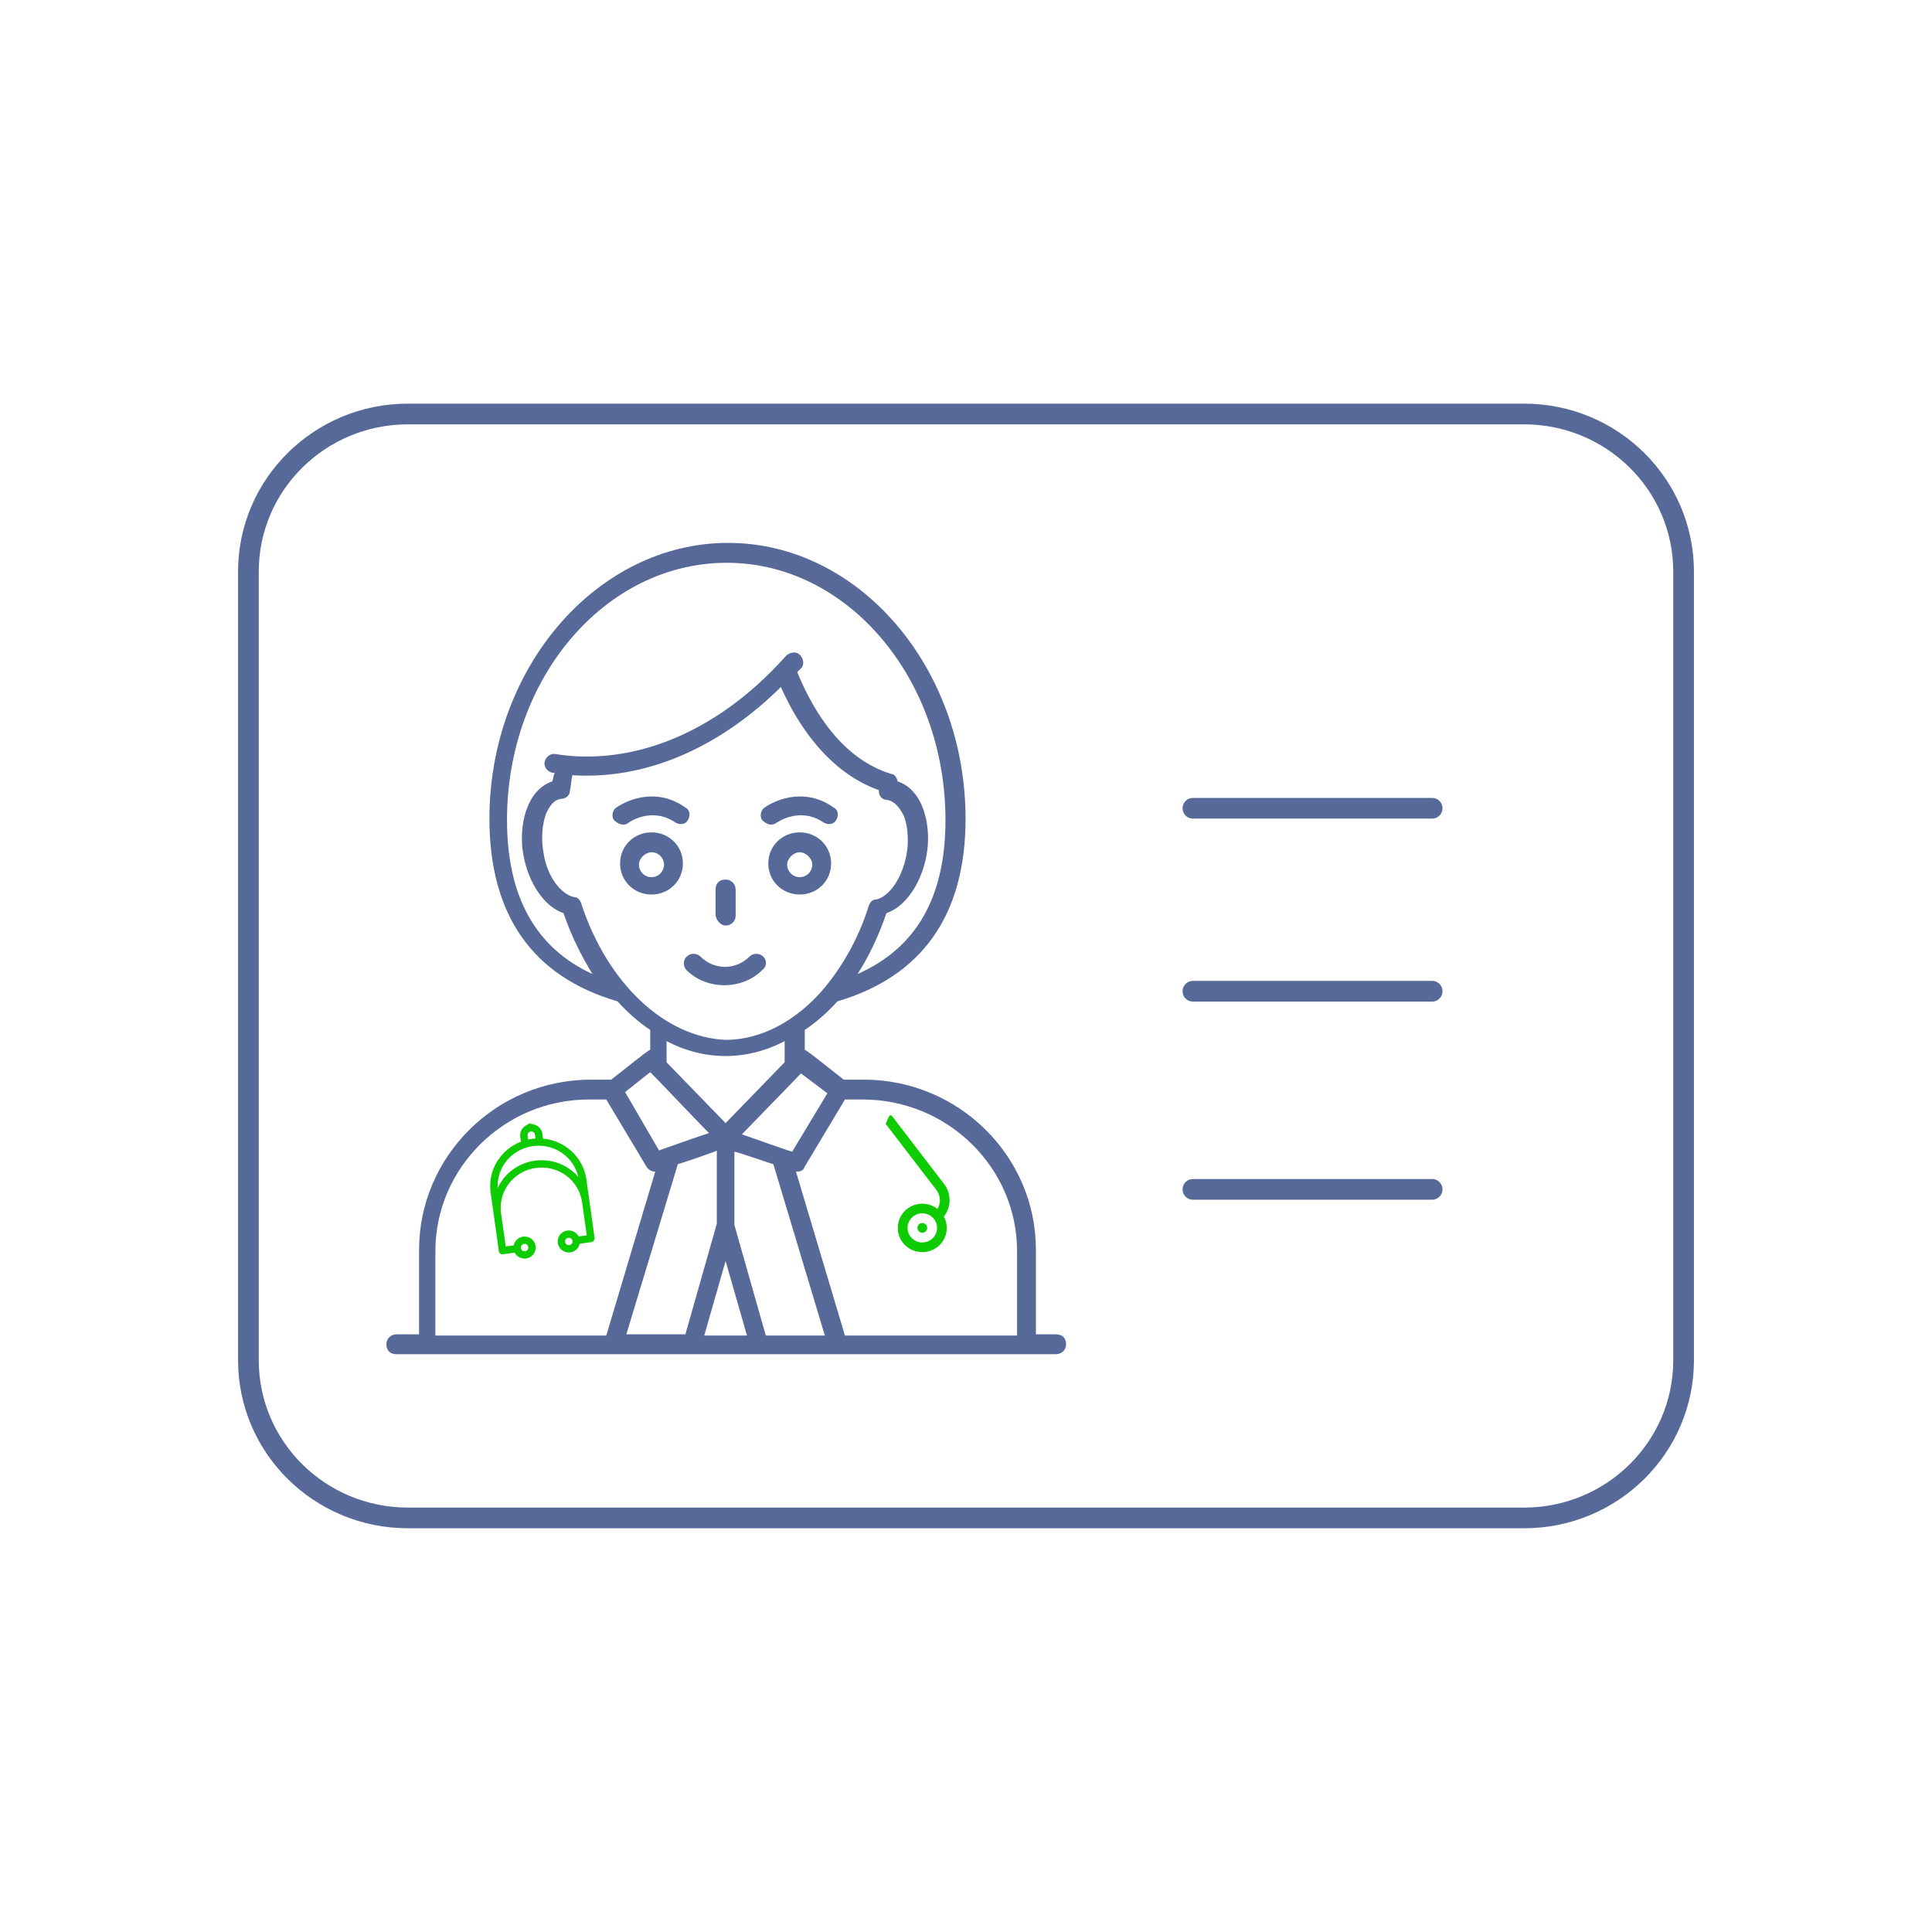 <svg width="70" height="70" viewBox="0 0 70 70" fill="none" xmlns="http://www.w3.org/2000/svg">
<path fill-rule="evenodd" clip-rule="evenodd" d="M9 20.714V49.283C9 52.439 11.587 54.997 14.778 54.997H55.222C58.413 54.997 61 52.439 61 49.283V20.714C61 17.558 58.413 15 55.222 15H14.778C11.587 15 9 17.558 9 20.714Z" stroke="#576999" stroke-width="0.75" stroke-linecap="round" stroke-linejoin="round"/>
<path d="M43.222 29.285H51.889" stroke="#576999" stroke-width="0.75" stroke-linecap="round"/>
<path d="M43.222 35.914H51.889" stroke="#576999" stroke-width="0.75" stroke-linecap="round"/>
<path d="M43.222 43.093H51.889" stroke="#576999" stroke-width="0.75" stroke-linecap="round"/>
<path fill-rule="evenodd" clip-rule="evenodd" d="M20.744 45.358C20.809 45.334 20.867 45.295 20.912 45.243C20.958 45.191 20.989 45.129 21.003 45.062L21.427 45.004C21.44 45.002 21.453 44.998 21.465 44.993L21.464 44.99C21.49 44.978 21.512 44.959 21.525 44.934C21.539 44.909 21.544 44.881 21.541 44.853L21.5 44.536L21.358 43.533C21.358 43.53 21.358 43.527 21.357 43.524L21.357 43.523L21.246 42.733C21.131 41.923 20.466 41.326 19.675 41.254L19.65 41.074C19.638 40.992 19.601 40.916 19.543 40.857C19.486 40.797 19.412 40.756 19.33 40.739L19.18 40.703L19.063 40.776C18.989 40.814 18.929 40.874 18.891 40.947C18.852 41.02 18.838 41.103 18.849 41.185L18.874 41.366C18.136 41.651 17.662 42.403 17.776 43.212L17.888 44.002C17.888 44.007 17.889 44.011 17.89 44.016L18.031 45.014L18.072 45.33C18.074 45.347 18.08 45.364 18.089 45.379C18.098 45.394 18.11 45.408 18.124 45.418C18.138 45.429 18.154 45.437 18.171 45.441C18.188 45.446 18.206 45.447 18.224 45.445L18.649 45.385C18.688 45.458 18.748 45.518 18.822 45.556C18.896 45.594 18.98 45.608 19.062 45.598C19.168 45.582 19.264 45.526 19.328 45.442C19.393 45.358 19.421 45.251 19.407 45.146C19.392 45.042 19.335 44.947 19.25 44.883C19.164 44.819 19.057 44.791 18.951 44.806C18.868 44.818 18.792 44.854 18.731 44.911C18.67 44.967 18.629 45.041 18.612 45.122L18.322 45.161L18.298 44.979L18.153 43.952C18.102 43.569 18.207 43.182 18.444 42.876C18.681 42.569 19.032 42.368 19.419 42.317C19.611 42.29 19.807 42.3 19.995 42.348C20.184 42.395 20.361 42.479 20.516 42.595C20.672 42.711 20.802 42.855 20.901 43.021C20.999 43.187 21.063 43.37 21.09 43.561C21.09 43.566 21.092 43.571 21.093 43.576L21.233 44.573L21.257 44.758L20.967 44.798C20.89 44.652 20.726 44.561 20.553 44.585C20.447 44.6 20.352 44.656 20.287 44.74C20.222 44.825 20.194 44.931 20.209 45.036C20.217 45.094 20.239 45.15 20.272 45.2C20.305 45.249 20.348 45.291 20.399 45.322C20.451 45.352 20.508 45.371 20.567 45.378C20.627 45.384 20.687 45.377 20.744 45.358ZM20.628 45.113C20.646 45.11 20.663 45.104 20.679 45.095C20.702 45.082 20.72 45.062 20.731 45.038C20.743 45.015 20.747 44.988 20.743 44.962C20.741 44.945 20.735 44.928 20.726 44.913C20.717 44.898 20.705 44.884 20.691 44.873C20.677 44.863 20.66 44.855 20.643 44.851C20.626 44.847 20.608 44.846 20.59 44.849C20.573 44.851 20.556 44.856 20.54 44.865C20.525 44.874 20.511 44.886 20.501 44.9C20.49 44.914 20.482 44.93 20.478 44.947C20.474 44.964 20.473 44.982 20.475 44.999C20.486 45.074 20.552 45.123 20.628 45.113ZM19.026 45.334C19.044 45.331 19.061 45.325 19.077 45.316C19.099 45.303 19.118 45.283 19.129 45.259C19.14 45.236 19.144 45.209 19.14 45.183C19.138 45.166 19.132 45.149 19.123 45.134C19.114 45.119 19.102 45.105 19.088 45.095C19.074 45.084 19.058 45.076 19.041 45.072C19.023 45.068 19.005 45.067 18.988 45.07C18.97 45.072 18.953 45.077 18.938 45.086C18.922 45.095 18.909 45.107 18.898 45.121C18.888 45.135 18.88 45.151 18.875 45.168C18.871 45.185 18.87 45.203 18.873 45.22C18.884 45.294 18.95 45.344 19.026 45.334ZM20.244 42.149C20.519 42.253 20.764 42.423 20.954 42.644C20.872 42.287 20.657 41.974 20.352 41.767C20.047 41.56 19.674 41.474 19.308 41.527C18.941 41.576 18.607 41.758 18.37 42.039C18.134 42.32 18.013 42.679 18.032 43.044C18.154 42.78 18.342 42.551 18.578 42.378C18.814 42.205 19.09 42.093 19.381 42.053C19.673 42.013 19.97 42.046 20.244 42.149ZM19.27 41.262C19.309 41.256 19.349 41.254 19.388 41.252C19.393 41.251 19.398 41.251 19.402 41.251L19.383 41.111C19.381 41.093 19.375 41.076 19.366 41.061C19.357 41.046 19.345 41.032 19.331 41.022C19.317 41.011 19.301 41.004 19.283 40.999C19.266 40.995 19.248 40.995 19.23 40.998C19.213 40.999 19.196 41.005 19.18 41.014C19.165 41.023 19.151 41.034 19.141 41.048C19.13 41.062 19.122 41.078 19.118 41.096C19.114 41.113 19.113 41.13 19.116 41.148L19.136 41.288L19.142 41.286C19.185 41.277 19.227 41.268 19.27 41.262Z" fill="#0FCB02"/>
<path fill-rule="evenodd" clip-rule="evenodd" d="M32.085 40.713C32.14 40.674 32.204 40.287 32.329 40.448L33.242 41.64L34.209 42.901C34.338 43.071 34.407 43.279 34.406 43.491C34.404 43.704 34.331 43.91 34.199 44.078C34.298 44.262 34.328 44.475 34.283 44.678C34.238 44.882 34.122 45.063 33.954 45.19C33.766 45.33 33.529 45.391 33.296 45.359C33.062 45.328 32.851 45.206 32.708 45.02C32.566 44.834 32.505 44.6 32.537 44.369C32.569 44.139 32.692 43.93 32.88 43.789C33.037 43.672 33.228 43.61 33.424 43.612C33.621 43.614 33.811 43.681 33.965 43.801C34.093 43.592 34.086 43.323 33.926 43.114L32.958 41.852L32.085 40.713ZM33.739 44.91C33.709 44.932 33.678 44.95 33.646 44.966C33.535 45.019 33.41 45.032 33.29 45.003C33.171 44.974 33.065 44.905 32.992 44.808C32.949 44.753 32.918 44.69 32.9 44.623C32.882 44.556 32.878 44.486 32.887 44.417C32.897 44.348 32.92 44.282 32.956 44.222C32.991 44.163 33.038 44.11 33.094 44.069C33.15 44.026 33.214 43.996 33.282 43.978C33.349 43.96 33.42 43.956 33.489 43.965C33.559 43.975 33.626 43.998 33.686 44.033C33.747 44.068 33.8 44.115 33.842 44.17C33.884 44.225 33.916 44.288 33.933 44.355C33.951 44.422 33.956 44.492 33.946 44.561C33.937 44.63 33.913 44.696 33.878 44.756C33.842 44.816 33.795 44.868 33.739 44.91Z" fill="#0FCB02"/>
<path d="M33.478 44.655C33.442 44.667 33.403 44.669 33.367 44.658C33.33 44.647 33.298 44.625 33.276 44.595C33.261 44.577 33.251 44.556 33.245 44.533C33.239 44.511 33.237 44.488 33.241 44.465C33.244 44.442 33.252 44.42 33.263 44.4C33.275 44.38 33.291 44.362 33.309 44.348C33.347 44.32 33.394 44.308 33.441 44.315C33.488 44.321 33.53 44.345 33.558 44.383C33.572 44.401 33.583 44.422 33.589 44.444C33.595 44.467 33.596 44.49 33.593 44.513C33.59 44.536 33.582 44.558 33.57 44.578C33.559 44.598 33.543 44.615 33.524 44.629C33.51 44.64 33.494 44.649 33.478 44.655Z" fill="#0FCB02"/>
<path d="M27.656 34.66C27.519 34.525 27.291 34.525 27.155 34.66C26.654 35.155 25.88 35.155 25.38 34.66C25.243 34.525 25.016 34.525 24.879 34.66C24.742 34.795 24.742 35.02 24.879 35.155C25.243 35.515 25.744 35.696 26.245 35.696C26.745 35.696 27.246 35.515 27.61 35.155C27.792 35.02 27.792 34.795 27.656 34.66Z" fill="#576999"/>
<path d="M23.605 30.159C22.967 30.159 22.467 30.654 22.467 31.285C22.467 31.915 22.967 32.41 23.605 32.41C24.242 32.41 24.742 31.915 24.742 31.285C24.742 30.654 24.242 30.159 23.605 30.159ZM23.605 31.78C23.331 31.78 23.149 31.555 23.149 31.33C23.149 31.105 23.377 30.879 23.605 30.879C23.878 30.879 24.06 31.105 24.06 31.33C24.06 31.555 23.878 31.78 23.605 31.78Z" fill="#576999"/>
<path d="M28.975 30.159C28.338 30.159 27.837 30.654 27.837 31.285C27.837 31.915 28.338 32.41 28.975 32.41C29.613 32.41 30.113 31.915 30.113 31.285C30.113 30.654 29.613 30.159 28.975 30.159ZM28.975 31.78C28.702 31.78 28.52 31.555 28.52 31.33C28.52 31.105 28.748 30.879 28.975 30.879C29.203 30.879 29.431 31.105 29.431 31.33C29.431 31.555 29.248 31.78 28.975 31.78Z" fill="#576999"/>
<path d="M22.785 29.799C22.785 29.799 23.604 29.214 24.469 29.799C24.606 29.889 24.833 29.889 24.924 29.709C25.015 29.574 25.015 29.349 24.833 29.259C23.832 28.539 22.785 28.944 22.33 29.259C22.193 29.349 22.148 29.574 22.239 29.709C22.421 29.889 22.648 29.934 22.785 29.799Z" fill="#576999"/>
<path d="M28.156 29.799C28.156 29.799 28.976 29.214 29.84 29.799C29.977 29.889 30.205 29.889 30.296 29.709C30.387 29.574 30.387 29.349 30.205 29.259C29.203 28.539 28.156 28.944 27.701 29.259C27.565 29.349 27.519 29.574 27.61 29.709C27.792 29.889 27.974 29.934 28.156 29.799Z" fill="#576999"/>
<path d="M26.29 33.535C26.472 33.535 26.654 33.4 26.654 33.175V32.23C26.654 32.049 26.518 31.869 26.29 31.869C26.063 31.869 25.926 32.004 25.926 32.23V33.175C25.971 33.355 26.108 33.535 26.29 33.535Z" fill="#576999"/>
<path d="M38.261 49.065C38.444 49.065 38.626 48.93 38.626 48.705C38.626 48.48 38.489 48.345 38.261 48.345H37.533V45.284C37.533 41.863 34.711 39.117 31.297 39.117H30.569C29.203 38.036 29.249 38.081 29.158 38.036V37.316C29.567 37.046 29.977 36.686 30.341 36.281C33.391 35.381 34.984 33.175 34.984 29.664C34.984 24.172 31.115 19.67 26.381 19.67C21.647 19.67 17.733 24.172 17.733 29.664C17.733 33.13 19.28 35.381 22.375 36.281C22.74 36.686 23.149 37.046 23.559 37.316V38.036C23.468 38.081 23.513 38.036 22.148 39.117H21.419C17.96 39.117 15.184 41.908 15.184 45.284V48.345H14.364C14.182 48.345 14 48.48 14 48.705C14 48.93 14.137 49.065 14.364 49.065H38.261ZM24.56 42.178C24.606 42.178 26.062 41.683 25.971 41.683V44.339L24.833 48.345H22.694L24.56 42.178ZM28.02 42.178L29.886 48.39H27.747L26.609 44.384V41.728C26.7 41.728 28.111 42.223 28.02 42.178ZM26.29 45.689L27.064 48.39H25.516L26.29 45.689ZM36.85 45.329V48.39H30.614L28.839 42.448H28.885C29.021 42.448 29.112 42.403 29.158 42.268L30.614 39.837H31.252C34.347 39.837 36.85 42.313 36.85 45.329ZM29.977 39.612L28.703 41.728C28.657 41.728 26.745 41.053 26.882 41.097C26.927 41.053 29.067 38.847 29.021 38.892L29.977 39.612ZM18.37 29.709C18.37 24.577 21.92 20.391 26.335 20.391C30.705 20.391 34.256 24.577 34.256 29.709C34.256 32.5 33.209 34.345 31.07 35.291C31.479 34.66 31.843 33.895 32.116 33.085C32.799 32.86 33.391 32.005 33.573 30.969C33.755 29.979 33.482 28.628 32.526 28.313C32.48 28.133 32.389 28.043 32.298 28.043C30.523 27.503 29.476 25.792 28.885 24.352L29.021 24.217C29.158 24.082 29.112 23.857 28.976 23.722C28.839 23.587 28.611 23.632 28.475 23.767C25.789 26.783 22.648 27.728 20.145 27.323C19.963 27.278 19.781 27.413 19.735 27.593C19.69 27.773 19.826 27.953 20.009 27.998H20.099C20.054 28.088 20.054 28.178 20.009 28.313C19.053 28.628 18.779 29.979 18.962 30.969C19.144 32.005 19.735 32.86 20.418 33.085C20.691 33.895 21.055 34.615 21.465 35.291C19.417 34.345 18.37 32.5 18.37 29.709ZM21.055 32.725C21.01 32.59 20.919 32.5 20.782 32.5C20.373 32.41 19.826 31.825 19.69 30.879C19.599 30.384 19.644 29.889 19.781 29.484C19.872 29.304 20.009 28.988 20.327 28.944C20.509 28.944 20.646 28.808 20.646 28.673C20.691 28.493 20.691 28.268 20.737 28.088C23.604 28.268 26.244 26.918 28.293 24.892C28.93 26.333 30.068 27.998 31.843 28.628V28.673C31.843 28.854 31.98 28.988 32.162 28.988C32.435 29.034 32.617 29.304 32.754 29.574C32.89 29.934 32.936 30.474 32.845 30.969C32.663 31.915 32.162 32.5 31.752 32.59C31.616 32.59 31.525 32.68 31.479 32.815C31.115 33.985 30.523 35.02 29.84 35.831C28.839 37.001 27.564 37.676 26.29 37.676C24.105 37.586 22.011 35.651 21.055 32.725ZM26.29 38.262C27.018 38.262 27.747 38.081 28.429 37.721V38.487L26.29 40.692C26.244 40.647 24.105 38.442 24.151 38.487V37.721C24.833 38.081 25.562 38.262 26.29 38.262ZM23.559 38.847C23.969 39.252 25.789 41.188 25.698 41.053C25.653 41.053 23.741 41.728 23.878 41.683L22.648 39.567L23.559 38.847ZM15.775 45.329C15.775 42.313 18.279 39.837 21.328 39.837H21.966L23.422 42.268C23.468 42.358 23.604 42.448 23.695 42.448H23.741L21.966 48.39H15.775V45.329Z" fill="#576999"/>
</svg>
